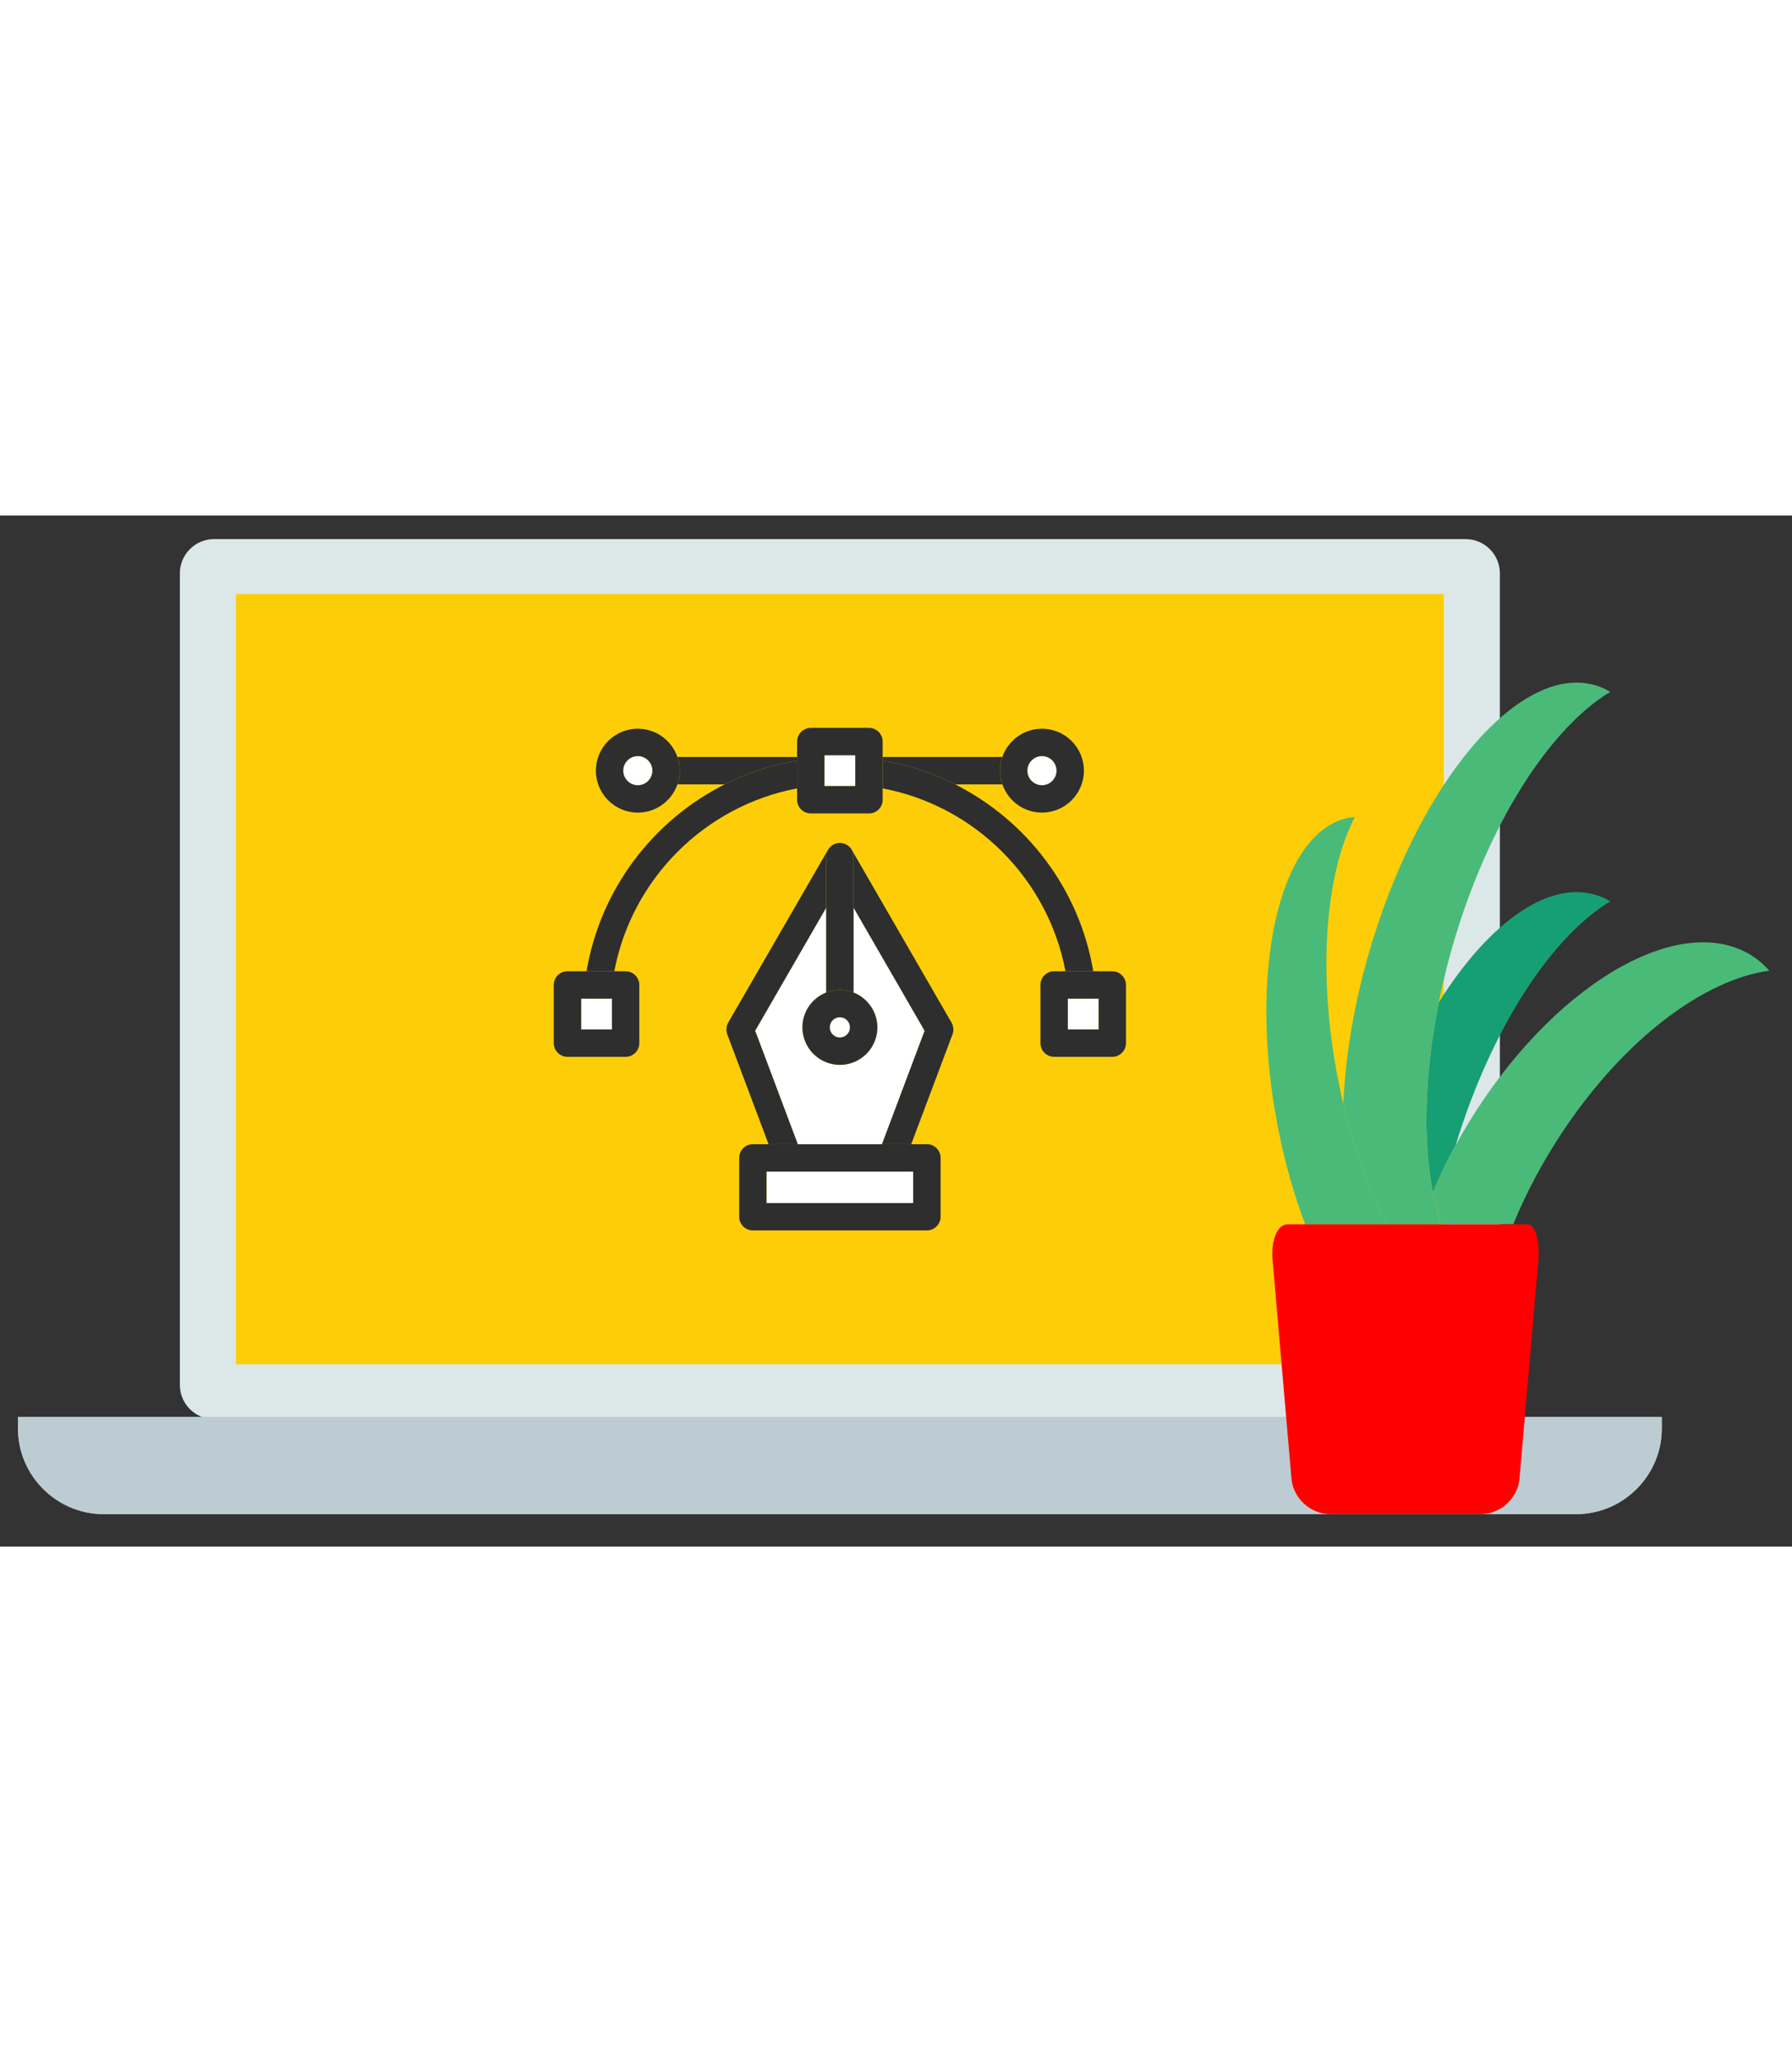 <?xml version="1.0" encoding="UTF-8" standalone="no"?>
<svg id="Layer_1" xmlns="http://www.w3.org/2000/svg" xml:space="preserve" class="svg-icon-media" viewBox="0 0 400 230.096" width="200" version="1.1" y="0px" x="0px" xmlns:xlink="http://www.w3.org/1999/xlink" enable-background="new 0 0 400 230.096">
                                        <rect x="0" y="0" width="400" height="230.096" fill="#333333" stroke="none"/>
                                        <path d="m327.17 5.254h-279.39c-4.199 0-7.635 3.436-7.635 7.635v181.14c0 4.199 3.436 7.635 7.635 7.635h279.38c4.199 0 7.635-3.436 7.635-7.635v-181.13c0-4.2-3.44-7.636-7.63-7.636z" fill="#DCE7E8"/>
                                        <rect y="17.517" x="52.665" height="171.89" width="269.62" fill="#FDCE07"/>
                                            <path d="m151.73 56.936c0 1.07-0.189 2.095-0.522 3.054h10.551c5.015-2.526 10.447-4.336 16.165-5.299v-0.809h-26.71c0.33 0.958 0.52 1.983 0.52 3.054z" fill="#2E2E2E"/>
                                            <path d="m197.02 53.882v0.809c5.718 0.963 11.15 2.773 16.165 5.299h10.551c-0.332-0.959-0.522-1.984-0.522-3.054s0.189-2.095 0.522-3.054h-26.71z" fill="#2E2E2E"/>
                                            <path d="m213.19 59.99c-5.015-2.526-10.446-4.336-16.165-5.299v6.204c20.62 3.902 36.905 20.186 40.807 40.807h6.204c-3.07-18.274-14.82-33.637-30.84-41.71z" fill="#2E2E2E"/>
                                            <path d="m130.92 101.7h6.204c3.902-20.621 20.186-36.905 40.807-40.807v-6.204c-5.719 0.963-11.15 2.773-16.165 5.299-16.03 8.075-27.77 23.438-30.84 41.712z" fill="#2E2E2E"/>
                                            <rect y="107.81" x="129.72" height="6.878" width="6.878" fill="#fff"/>
                                            <path d="m139.65 101.7h-12.986c-1.687 0-3.054 1.368-3.054 3.054v12.986c0 1.687 1.368 3.054 3.054 3.054h12.986c1.687 0 3.054-1.368 3.054-3.054v-12.986c0-1.68-1.37-3.05-3.06-3.05zm-3.05 12.99h-6.878v-6.878h6.878v6.88z" fill="#2E2E2E"/>
                                            <rect y="107.81" x="238.35" height="6.878" width="6.879" fill="#fff"/>
                                            <path d="m248.28 101.7h-12.987c-1.687 0-3.054 1.368-3.054 3.054v12.986c0 1.687 1.367 3.054 3.054 3.054h12.987c1.687 0 3.054-1.368 3.054-3.054v-12.986c0-1.68-1.37-3.05-3.06-3.05zm-3.05 12.99h-6.879v-6.878h6.879v6.88z" fill="#2E2E2E"/>
                                            <rect y="53.497" x="184.04" height="6.878" width="6.878" fill="#fff"/>
                                            <path d="m193.97 47.388h-12.986c-1.687 0-3.054 1.367-3.054 3.054v12.986c0 1.687 1.368 3.054 3.054 3.054h12.986c1.687 0 3.054-1.368 3.054-3.054v-12.986c0-1.686-1.37-3.054-3.05-3.054zm-3.06 12.987h-6.878v-6.878h6.878v6.878z" fill="#2E2E2E"/>
                                            <circle cy="56.936" cx="142.37" r="3.253" fill="#fff"/>
                                            <path d="m142.37 47.574c-5.162 0-9.361 4.199-9.361 9.362 0 5.162 4.199 9.361 9.361 9.361 4.092 0 7.57-2.642 8.84-6.307 0.332-0.959 0.522-1.984 0.522-3.054s-0.189-2.095-0.522-3.054c-1.27-3.665-4.75-6.308-8.84-6.308zm0 12.615c-1.794 0-3.253-1.459-3.253-3.253s1.459-3.253 3.253-3.253 3.253 1.459 3.253 3.253-1.46 3.253-3.25 3.253z" fill="#2E2E2E"/>
                                            <path d="m232.58 53.682c-1.794 0-3.254 1.459-3.254 3.253s1.46 3.253 3.254 3.253 3.253-1.459 3.253-3.253c0-1.793-1.46-3.253-3.25-3.253z" fill="#fff"/>
                                            <path d="m232.58 47.574c-4.092 0-7.57 2.643-8.84 6.307-0.332 0.959-0.522 1.984-0.522 3.054s0.189 2.095 0.522 3.054c1.27 3.665 4.749 6.307 8.84 6.307 5.162 0 9.362-4.199 9.362-9.361 0-5.161-4.2-9.361-9.36-9.361zm0 12.615c-1.794 0-3.254-1.459-3.254-3.253s1.46-3.253 3.254-3.253 3.253 1.459 3.253 3.253-1.46 3.253-3.25 3.253z" fill="#2E2E2E"/>
                                            <path d="m190.53 106.44c3.106 1.224 5.313 4.247 5.313 7.782 0 4.614-3.754 8.368-8.368 8.368s-8.368-3.754-8.368-8.368c0-3.535 2.207-6.559 5.313-7.782v-18.93l-15.858 27.466 9.521 25.327h18.78l9.522-25.327-15.858-27.466v18.926z" fill="#fff"/>
                                            <path d="m185.32 73.949c0.005-0.005 0.012-0.009 0.017-0.014-0.01 0.005-0.02 0.009-0.02 0.014z" fill="#2E2E2E"/>
                                            <path d="m188.89 73.419c0.06 0.031 0.121 0.061 0.178 0.097-0.06-0.036-0.12-0.066-0.18-0.097z" fill="#2E2E2E"/>
                                            <path d="m185.88 73.515c0.058-0.035 0.118-0.065 0.178-0.097-0.06 0.032-0.12 0.062-0.18 0.097z" fill="#2E2E2E"/>
                                            <path d="m188.2 73.153c0.065 0.016 0.127 0.039 0.19 0.059-0.06-0.02-0.13-0.043-0.19-0.059z" fill="#2E2E2E"/>
                                            <path d="m186.56 73.212c0.063-0.02 0.125-0.043 0.19-0.059-0.07 0.016-0.13 0.039-0.19 0.059z" fill="#2E2E2E"/>
                                            <path d="m190.12 74.584c-0.014-0.024-0.035-0.04-0.049-0.064 0.285 0.465 0.458 1.006 0.458 1.591v11.398l15.858 27.466-9.522 25.327h6.526l9.222-24.529c0.321-0.855 0.243-1.81-0.214-2.602l-22.29-38.596z" fill="#2E2E2E"/>
                                            <path d="m189.61 73.935c0.005 0.005 0.012 0.009 0.017 0.014 0-0.005-0.01-0.009-0.02-0.014z" fill="#2E2E2E"/>
                                            <path d="m162.55 113.17c-0.457 0.792-0.535 1.746-0.214 2.602l9.221 24.529h6.526l-9.521-25.327 15.858-27.466v-11.393c0-0.585 0.173-1.126 0.458-1.591-0.014 0.023-0.035 0.04-0.049 0.064l-22.29 38.586z" fill="#2E2E2E"/>
                                            <path d="m189.63 73.949c-0.005-0.005-0.012-0.009-0.017-0.014-0.164-0.162-0.351-0.298-0.548-0.42-0.058-0.035-0.118-0.065-0.178-0.097-0.159-0.084-0.324-0.152-0.498-0.207-0.063-0.02-0.125-0.043-0.19-0.059-0.234-0.057-0.475-0.096-0.726-0.096s-0.492 0.039-0.726 0.096c-0.065 0.016-0.127 0.039-0.19 0.059-0.173 0.055-0.339 0.123-0.498 0.207-0.06 0.031-0.121 0.061-0.178 0.097-0.197 0.121-0.384 0.258-0.548 0.42-0.005 0.005-0.012 0.009-0.017 0.014-0.17 0.17-0.312 0.365-0.439 0.571-0.285 0.465-0.458 1.006-0.458 1.591v30.328c0.948-0.373 1.976-0.585 3.054-0.585s2.107 0.212 3.054 0.585v-30.329c0-0.585-0.173-1.126-0.458-1.591-0.09-0.206-0.23-0.401-0.4-0.571z" fill="#2E2E2E"/>
                                            <circle cy="114.22" cx="187.47" r="2.259" fill="#fff"/>
                                            <path d="m190.53 106.44c-0.948-0.373-1.976-0.585-3.054-0.585-1.079 0-2.107 0.212-3.054 0.585-3.106 1.224-5.313 4.247-5.313 7.782 0 4.614 3.754 8.368 8.368 8.368s8.368-3.754 8.368-8.368c-0.02-3.53-2.23-6.56-5.33-7.78zm-3.06 10.04c-1.246 0-2.259-1.013-2.259-2.259s1.013-2.259 2.259-2.259 2.259 1.013 2.259 2.259c0 1.25-1.01 2.26-2.26 2.26z" fill="#2E2E2E"/>
                                            <polygon points="190.57 146.41 175.97 146.41 171.1 146.41 171.1 153.43 190.57 153.43 203.84 153.43 203.84 146.41 198.98 146.41" fill="#fff"/>
                                            <path d="m206.9 140.3h-38.85c-1.687 0-3.054 1.367-3.054 3.054v13.125c0 1.687 1.368 3.054 3.054 3.054h38.85c1.687 0 3.054-1.367 3.054-3.054v-13.125c0.01-1.69-1.36-3.06-3.04-3.06zm-3.06 13.13h-32.742v-7.017h32.742v7.02z" fill="#2E2E2E"/>
                                    <g fill="#BDCCD3">
                                        <path d="m4.014 203.73c0 10.516 8.604 19.121 19.121 19.121h328.68c10.516 0 19.121-8.604 19.121-19.121v-2.55h-366.93v2.55z"/>
                                        <path d="m4.014 203.73c0 10.516 8.604 19.121 19.121 19.121h328.68c10.516 0 19.121-8.604 19.121-19.121v-2.55h-366.93v2.55z"/>
                                    </g>
                                    <path d="m321.17 108.6c-3.23 15.965-3.599 30.871-1.345 42.467 1.488-3.514 3.183-7.045 5.104-10.555 0.019-0.062 0.034-0.123 0.053-0.185 8.026-26.19 21.455-46.417 34.459-54.219-0.691-0.404-1.399-0.772-2.141-1.06-10.99-4.3-24.73 5.454-36.12 23.539z" fill="#179F74"/>
                                    <path d="m393.12 99.766c-14.547-12.412-42.483 1.56-62.396 31.207-2.108 3.138-4.039 6.327-5.793 9.534-1.921 3.51-3.616 7.041-5.104 10.555 0.494 2.54 1.118 4.913 1.86 7.111h16.083c2.906-7.06 6.691-14.209 11.332-21.118 13.805-20.553 31.463-33.563 45.846-35.48-0.58-0.63-1.18-1.25-1.83-1.804z" fill="#4ABA78"/>
                                    <path d="m306.33 95.007c-3.88 12.661-5.996 25.1-6.483 36.295 2.39 10.117 5.724 19.248 9.622 26.872h12.211c-0.742-2.199-1.366-4.572-1.86-7.111-2.254-11.596-1.885-26.502 1.345-42.467 0.998-4.932 2.259-9.961 3.813-15.03 8.026-26.19 21.455-46.417 34.459-54.219-0.691-0.404-1.399-0.772-2.141-1.061-16.56-6.445-39.38 18.95-50.96 56.727z" fill="#4ABA78"/>
                                    <path d="m298.67 125.84c-4.657-23.818-2.827-45.959 3.753-58.553-0.684 0.055-1.365 0.145-2.04 0.313-15.071 3.743-21.842 34.629-15.124 68.984 1.517 7.759 3.596 15.026 6.074 21.591h18.14c-3.898-7.623-7.233-16.755-9.622-26.872-0.42-1.79-0.82-3.61-1.18-5.46z" fill="#4ABA78"/>
                                    <path d="m340.92 158.17h-11.08-0.232-14.031-14.031-2.29-11.903c-2.188 0-3.671 3.553-3.296 7.896l4.219 48.884c0.375 4.343 4.248 7.896 8.607 7.896h33.686c4.359 0 8.232-3.553 8.607-7.896l4.219-48.884c0.36-4.34-0.75-7.9-2.49-7.9z" fill="red"/>
                            </svg>
